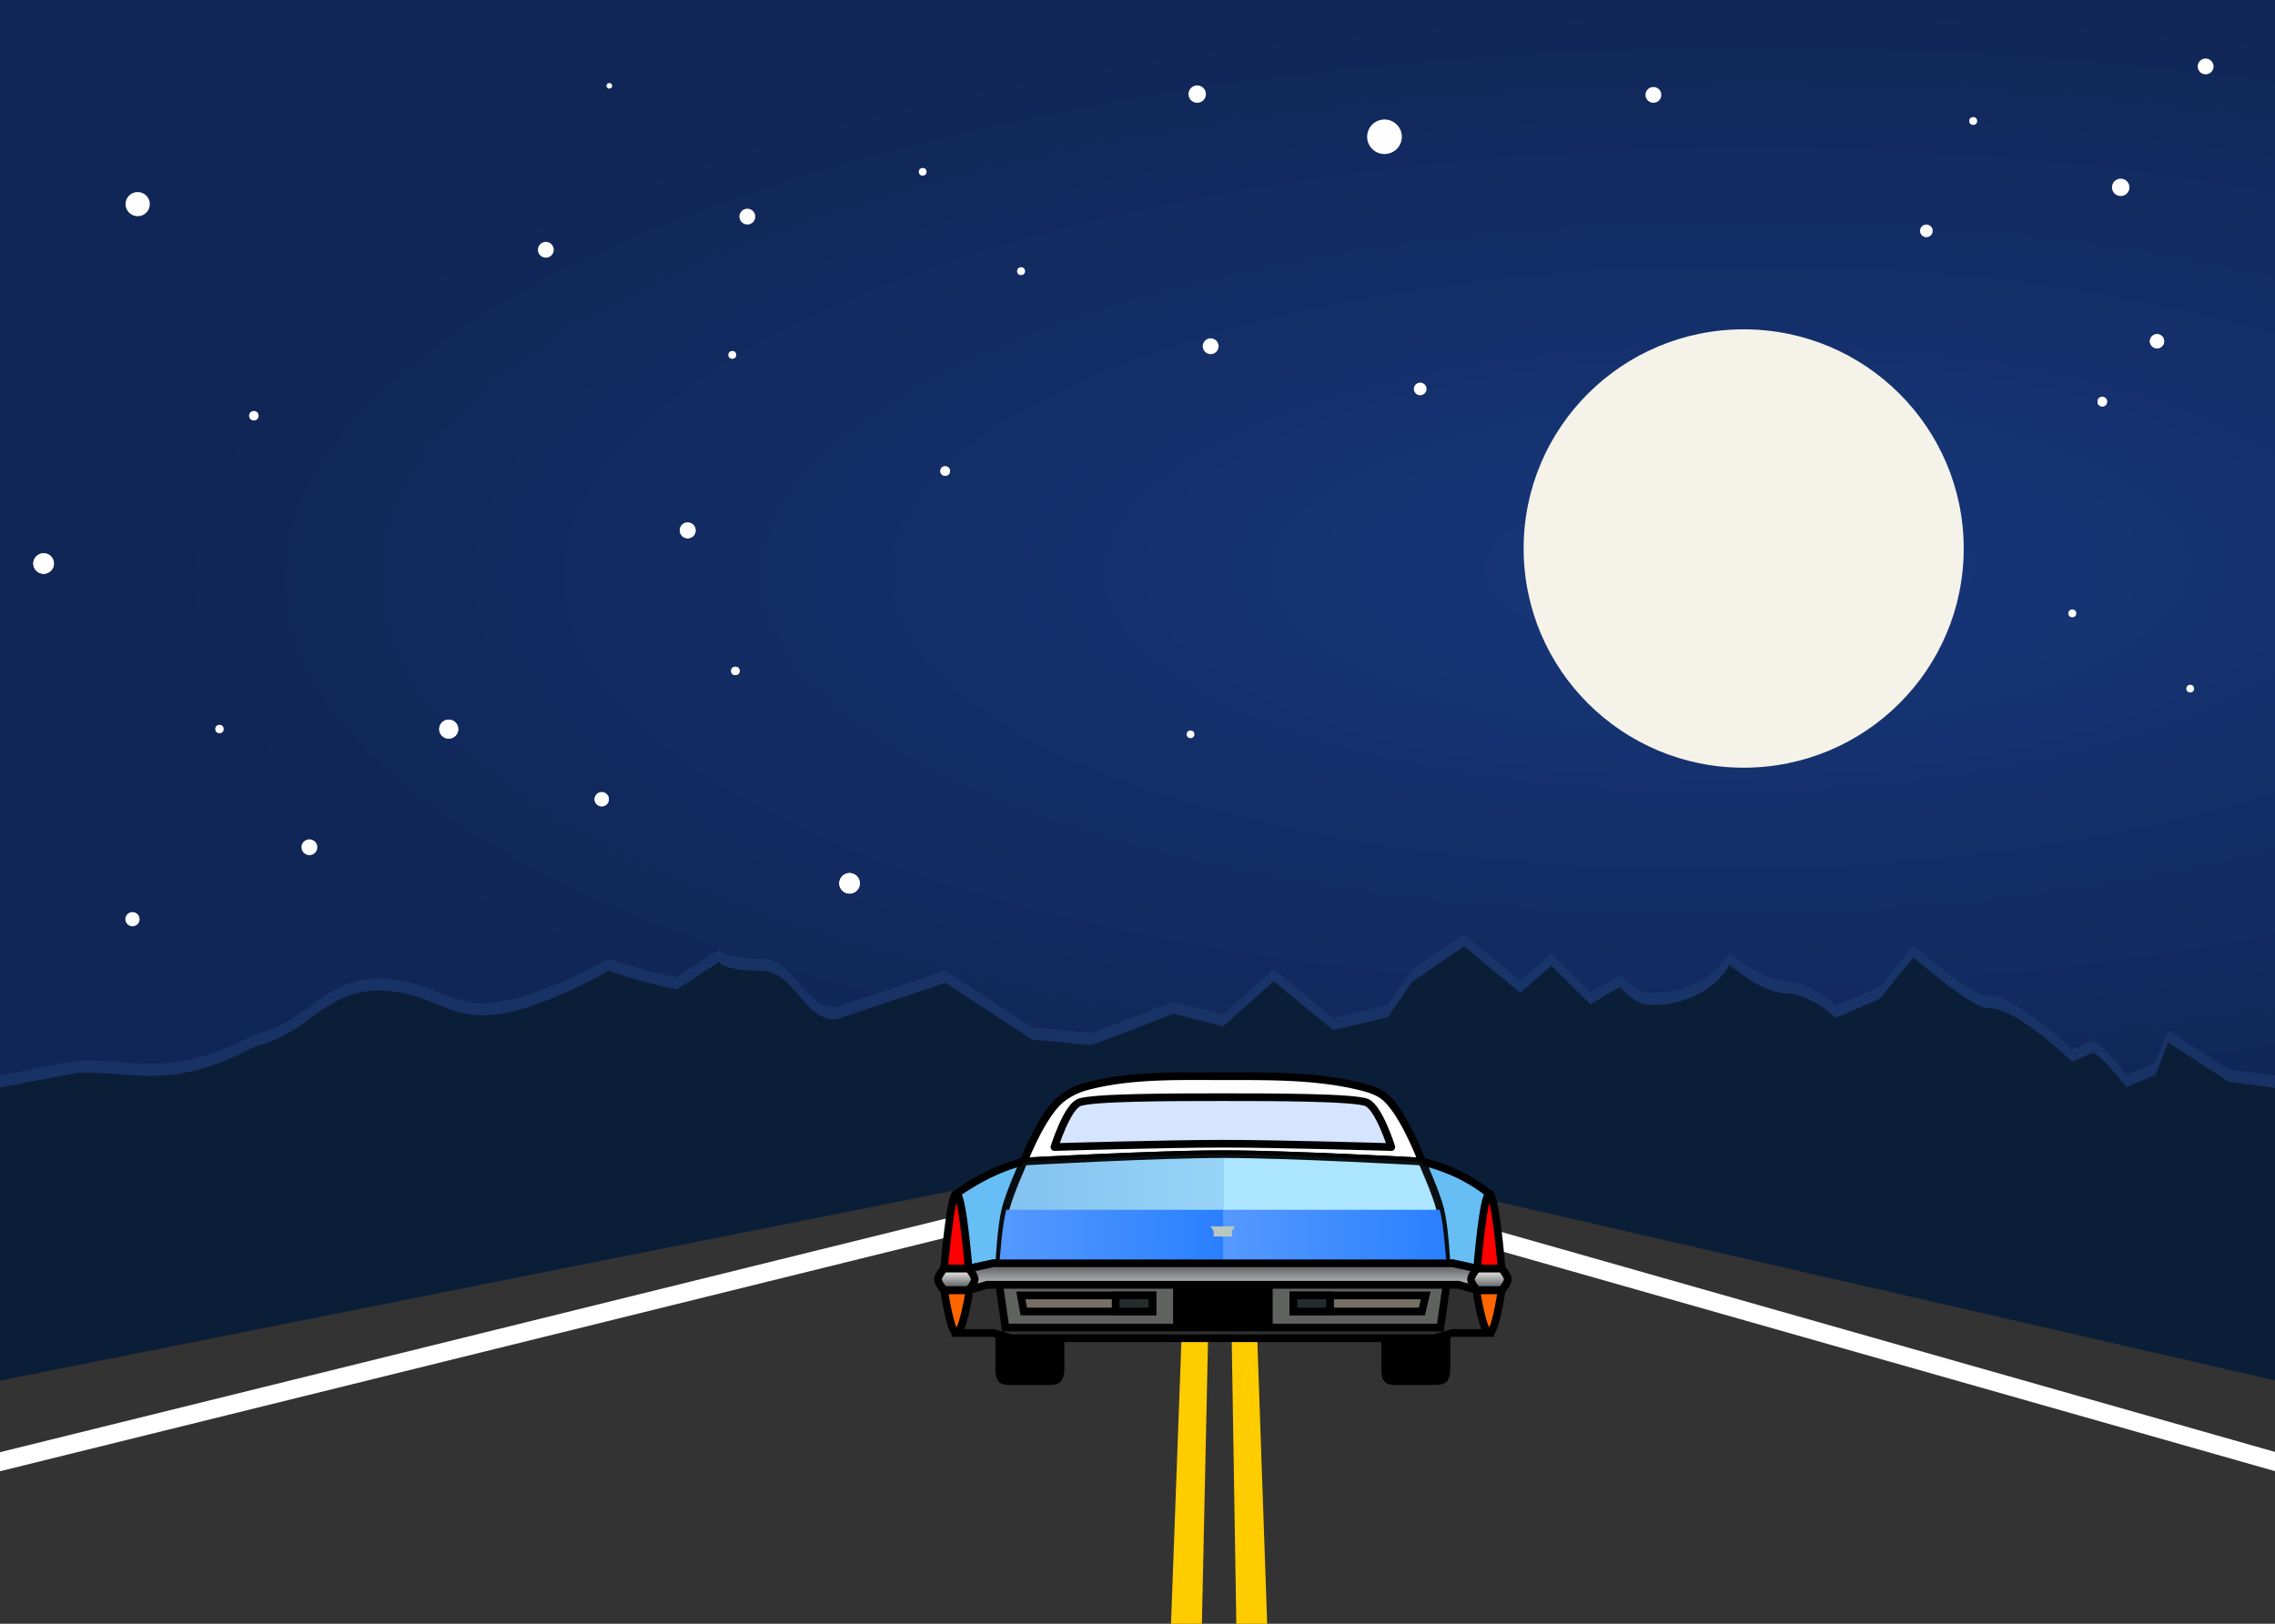 <?xml version="1.0" encoding="UTF-8" standalone="no"?>
<svg
   width="1122"
   height="801"
   viewBox="0 0 296.862 211.931"
   version="1.1"
   id="svg182"
   sodipodi:docname="car-at-night.svg"
   inkscape:version="1.2.2 (732a01da63, 2022-12-09)"
   xmlns:inkscape="http://www.inkscape.org/namespaces/inkscape"
   xmlns:sodipodi="http://sodipodi.sourceforge.net/DTD/sodipodi-0.dtd"
   xmlns:xlink="http://www.w3.org/1999/xlink"
   xmlns="http://www.w3.org/2000/svg"
   xmlns:svg="http://www.w3.org/2000/svg">
  <sodipodi:namedview
     id="namedview184"
     pagecolor="#505050"
     bordercolor="#ffffff"
     borderopacity="1"
     inkscape:showpageshadow="0"
     inkscape:pageopacity="0"
     inkscape:pagecheckerboard="1"
     inkscape:deskcolor="#505050"
     showgrid="false"
     inkscape:zoom="2.0898876"
     inkscape:cx="670.13173"
     inkscape:cy="638.79034"
     inkscape:window-width="2560"
     inkscape:window-height="1017"
     inkscape:window-x="-8"
     inkscape:window-y="-8"
     inkscape:window-maximized="1"
     inkscape:current-layer="svg182"
     showguides="false" />
  <defs
     id="defs40">
    <inkscape:perspective
       sodipodi:type="inkscape:persp3d"
       inkscape:vp_x="0 : 105.9655 : 1"
       inkscape:vp_y="0 : 1000 : 0"
       inkscape:vp_z="296.862 : 105.9655 : 1"
       inkscape:persp3d-origin="148.431 : 70.643667 : 1"
       id="perspective5009" />
    <linearGradient
       inkscape:collect="always"
       id="linearGradient4217">
      <stop
         style="stop-color:#173679;stop-opacity:1;"
         offset="0"
         id="stop4213" />
      <stop
         style="stop-color:#173679;stop-opacity:1;"
         offset="0.06"
         id="stop4215" />
      <stop
         style="stop-color:#102656;stop-opacity:1;"
         offset="1"
         id="stop4221" />
    </linearGradient>
    <linearGradient
       id="b"
       x1="132.851"
       x2="186.478"
       y1="239.792"
       y2="239.792"
       gradientUnits="userSpaceOnUse">
      <stop
         offset="0"
         stop-color="#84c3f0"
         id="stop2" />
      <stop
         offset=".5"
         stop-color="#98d4f7"
         id="stop4" />
      <stop
         offset=".5"
         stop-color="#ace5ff"
         id="stop6" />
      <stop
         offset="1"
         stop-color="#ace5ff"
         id="stop8" />
    </linearGradient>
    <linearGradient
       id="c"
       x1="130.44"
       x2="188.727"
       y1="245.997"
       y2="245.997"
       gradientTransform="translate(.064 -.064)"
       gradientUnits="userSpaceOnUse">
      <stop
         offset="0"
         stop-color="#59f"
         id="stop11" />
      <stop
         offset=".5"
         stop-color="#2a7fff"
         id="stop13" />
      <stop
         offset=".5"
         stop-color="#59f"
         id="stop15" />
      <stop
         offset="1"
         stop-color="#2a7fff"
         id="stop17" />
    </linearGradient>
    <linearGradient
       id="d"
       x1="159.653"
       x2="159.653"
       y1="163.696"
       y2="171.071"
       gradientUnits="userSpaceOnUse">
      <stop
         offset="0"
         stop-color="#656766"
         id="stop20" />
      <stop
         offset=".25"
         stop-color="#696d6e"
         id="stop22" />
      <stop
         offset=".75"
         stop-color="#f6f4f5"
         id="stop24" />
      <stop
         offset="1"
         stop-color="#f6f4f5"
         id="stop26" />
    </linearGradient>
    <linearGradient
       xlink:href="#a"
       id="e"
       x1="-36.127"
       x2="-36.127"
       y1="169.783"
       y2="164.204"
       gradientTransform="translate(230.19)"
       gradientUnits="userSpaceOnUse" />
    <linearGradient
       id="a">
      <stop
         offset="0"
         stop-color="#656766"
         id="stop30" />
      <stop
         offset=".336"
         stop-color="#696d6e"
         id="stop32" />
      <stop
         offset=".75"
         stop-color="#f6f4f5"
         id="stop34" />
      <stop
         offset="1"
         stop-color="#f6f4f5"
         id="stop36" />
    </linearGradient>
    <linearGradient
       xlink:href="#a"
       id="f"
       x1="125.417"
       x2="125.417"
       y1="169.438"
       y2="164.538"
       gradientUnits="userSpaceOnUse" />
    <radialGradient
       inkscape:collect="always"
       xlink:href="#linearGradient4217"
       id="radialGradient4219"
       cx="232.543"
       cy="74.14"
       fx="232.543"
       fy="74.14"
       r="149.39"
       gradientTransform="matrix(-1.383,0.012,-0.004,-0.498,547.586,108.216)"
       gradientUnits="userSpaceOnUse" />
    <filter
       inkscape:collect="always"
       style="color-interpolation-filters:sRGB"
       id="filter14338"
       x="-0.032"
       y="-0.432"
       width="1.063"
       height="1.865">
      <feGaussianBlur
         inkscape:collect="always"
         stdDeviation="3.945"
         id="feGaussianBlur14340" />
    </filter>
  </defs>
  <path
     fill="navy"
     stroke="#000"
     stroke-width=".213"
     d="M-.981-.349h298.78v148.84H-.981Z"
     id="path50"
     style="fill:url(#radialGradient4219);fill-opacity:1;stroke:none" />
  <path
     fill="#00032b"
     d="m 297.8,140.523 -6.965,-0.922 -7.906,-5.13 -1.681,4.259 -3.769,1.568 c 0,0 -3.251,-4.181 -4.385,-4.504 l -2.671,1.21 c 0,0 -2.344,-2.27 -5.028,-4.231 -2.121,-1.55 -4.455,-2.909 -6.013,-2.802 -1.972,0.134 -9.7,-6.608 -9.7,-6.608 l -4.372,5.392 -5.745,2.513 c 0,0 -3.382,-3.216 -6.538,-3.216 -3.157,0 -7.326,-3.726 -7.326,-3.726 -3.13,5.369 -9.755,5.427 -11.129,5.178 -1.273,-0.23 -3.2,-2.252 -3.2,-2.252 l -3.843,2.252 -5.089,-5.045 -4.056,3.534 -7.279,-6.006 0.028,-0.116 -6.917,4.73 -3.095,4.572 -7.135,1.7 -7.789,-6.385 -6.593,5.878 -6.47,-1.653 c -3.548,1.406 -7.116,2.759 -10.684,4.113 l -7.771,-0.726 -11.317,-7.407 -14.204,4.756 c -4.218,0.241 -5.474,-6.223 -9.69,-6.301 -5.584,-0.104 -5.585,-1.21 -5.585,-1.21 l -5.585,3.629 -4.128,-0.968 -4.857,-1.469 c 0,0 -4.86,3.047 -11.53,5.079 -9.446,2.57 -10.098,-2.524 -18.865,-2.524 -7.01,0.427 -8.822,5.732 -15.605,7.3 -11.27,5.993 -16.032,3.08 -23.207,3.469 l -11.087,2.068 v 2.138 L 297.8,143.769 Z"
     id="path2458"
     style="fill:#1f3a70;fill-opacity:0.604;stroke:none;filter:url(#filter14338)"
     sodipodi:nodetypes="cccccccsscccscsccccccccccccccccscccccccccccc" />
  <path
     id="path42"
     style="fill:#0b1e38;fill-opacity:1;stroke:none;paint-order:fill markers stroke"
     d="M 191.135 123.452 L 184.218 128.182 L 181.123 132.755 L 173.988 134.455 L 166.199 128.07 L 159.606 133.948 L 153.136 132.295 C 149.588 133.701 146.02 135.054 142.452 136.408 L 134.681 135.682 L 123.364 128.276 L 109.161 133.032 C 104.942 133.273 103.686 126.809 99.47 126.731 C 93.886 126.628 93.885 125.521 93.885 125.521 L 88.3 129.15 L 84.172 128.182 L 79.315 126.714 C 79.315 126.714 74.455 129.76 67.785 131.793 C 58.339 134.362 57.687 129.268 48.92 129.268 C 41.91 129.696 40.098 135.001 33.315 136.569 C 22.045 142.562 17.282 139.649 10.108 140.037 L -0.979 142.105 L -0.979 146.374 L -0.981 146.374 L -0.981 188.9 L 297.799 188.9 L 297.799 148.484 L 297.8 148.484 L 297.8 142.105 L 290.835 141.183 L 282.929 136.053 L 281.248 140.312 L 277.479 141.881 C 277.479 141.881 274.227 137.699 273.094 137.376 L 270.423 138.586 C 270.423 138.586 262.911 131.312 259.382 131.553 C 257.41 131.687 249.682 124.945 249.682 124.945 L 245.311 130.337 L 239.566 132.851 C 239.566 132.851 236.184 129.634 233.028 129.634 C 229.871 129.634 225.702 125.908 225.702 125.908 C 222.572 131.278 215.947 131.335 214.573 131.086 C 213.3 130.856 211.373 128.834 211.373 128.834 L 207.53 131.086 L 202.441 126.041 L 198.386 129.575 L 191.106 123.569 L 191.135 123.452 z " />
  <path
     id="path44"
     d="M 159.08 148.491 L -0.98 180.385 L -0.98 211.931 L 297.8 211.931 L 297.8 180.385 L 159.08 148.491 z "
     style="fill:#333333;fill-opacity:1" />
  <path
     id="path48"
     style="color:#000000;fill:#ffcc00;-inkscape-stroke:none"
     d="m 158.207,148.577 -3.102,0.807 -2.301,62.547 h 4.029 z m 2.094,0.013 1.025,63.341 h 4.027 l -2.169,-62.409 z"
     sodipodi:nodetypes="cccccccccc" />
  <path
     fill="none"
     stroke="#ffffff"
     stroke-width="2.415"
     d="M -0.981,191.021 150.652,153.557"
     id="path46"
     sodipodi:nodetypes="cc" />
  <path
     fill="#ffffff"
     stroke="#ffffff"
     stroke-width="2.415"
     d="M 297.8,191.021 164.721,153.177"
     id="path52"
     sodipodi:nodetypes="cc" />
  <ellipse
     cx="227.53"
     cy="71.591"
     fill="#fff"
     rx="28.713"
     ry="28.608"
     style="paint-order:fill markers stroke;fill:#f5f3e9;fill-opacity:1"
     id="ellipse54" />
  <g
     class="car"
     style="paint-order:stroke markers fill;stroke-dasharray:none;stroke-width:1;opacity:1"
     id="g98">
    <path
       fill="#67bef4"
       stroke="#000"
       stroke-width=".6"
       d="M133.592 151.597c-3.532.9-6.271 2.47-8.792 4.194l1.598 9.788 3.198-.699h59.952l3.198.699 1.598-9.788c-1.83-1.4-4.351-3.081-8.792-4.194Z"
       style="paint-order:stroke markers fill;stroke-dasharray:none;stroke-width:1"
       id="path58" />
    <path
       stroke="#000"
       stroke-width=".265"
       d="M180.755 173.969v4.894s.012.915.357 1.196c.308.251 1.241.202 1.241.202h4.796s.924.03 1.211-.229c.503-.455.388-1.868.388-1.868v-4.195ZM130.394 173.969v4.894s.012.915.357 1.196c.308.251 1.242.202 1.242.202h4.796s.923.03 1.21-.229c.503-.455.389-1.868.389-1.868v-4.195Z"
       style="paint-order:stroke markers fill;stroke-dasharray:none;stroke-width:1"
       id="path60" />
    <path
       fill="#303030"
       stroke="#000"
       stroke-width=".6"
       d="m126.397 168.375 2.398-.699h61.551l2.398.699 1.599 5.593h-4.796l-2.398.699h-55.155l-2.398-.699h-4.797Z"
       style="paint-order:stroke markers fill;stroke-dasharray:none;stroke-width:1"
       id="path62" />
    <path
       fill="#f60"
       stroke="#000"
       stroke-width=".6"
       d="M123.201 168.375h3.197v.699s-.799 4.894-1.599 4.894c-.799 0-1.598-5.593-1.598-5.593Z"
       class="lights"
       style="paint-order:stroke markers fill;stroke-dasharray:none;stroke-width:1"
       id="path64" />
    <path
       fill="#f60"
       stroke="#000"
       stroke-linejoin="round"
       stroke-width=".6"
       d="M192.746 168.375h3.197s-.799 5.593-1.599 5.593c-.799 0-1.598-4.894-1.598-4.894Z"
       class="lights"
       style="paint-order:stroke markers fill;stroke-dasharray:none;stroke-width:1"
       id="path66" />
    <path
       fill="#fff"
       stroke="#000"
       stroke-width=".6"
       d="M133.592 151.597s17.312-.949 25.98-.949c8.667 0 25.979.949 25.979.949s-2.268-6.179-4.796-8.39c-.843-.737-2.051-1.115-3.197-1.398-5.765-1.42-11.912-1.342-17.901-1.342-6.004-.001-12.206-.198-17.946 1.342a9.134 9.134 0 0 0-3.088 1.511c-2.632 1.985-5.03 8.276-5.03 8.276"
       style="paint-order:stroke markers fill;stroke-dasharray:none;stroke-width:1"
       id="path68" />
    <path
       fill="#60625f"
       stroke="#000"
       stroke-width=".6"
       d="M130.394 167.675h58.355l-.8 5.593h-56.753Z"
       style="paint-order:stroke markers fill;stroke-dasharray:none;stroke-width:1"
       id="path70" />
    <path
       stroke="#000"
       stroke-width=".6"
       d="M153.577 167.675v4.894h11.99v-4.894Z"
       style="paint-order:stroke markers fill;stroke-dasharray:none;stroke-width:1"
       id="path72" />
    <path
       fill="#776f64"
       stroke="#000"
       stroke-width=".6"
       d="M133.208 169.073h17.171v2.097h-16.786ZM168.764 169.073v2.097h16.786l.485-2.097Z"
       style="paint-order:stroke markers fill;stroke-dasharray:none;stroke-width:1"
       id="path74" />
    <path
       fill="#262c2c"
       stroke="#000"
       stroke-width=".6"
       d="M145.583 169.073v2.097h4.796v-2.097ZM168.764 169.073v2.097h4.796v-2.097Z"
       style="paint-order:stroke markers fill;stroke-dasharray:none;stroke-width:1"
       id="path76" />
    <path
       fill="#d5e5ff"
       stroke="#000"
       stroke-linejoin="round"
       stroke-width=".6"
       d="M140.787 143.907c1.598-.699 12.502-.708 18.762-.708 6.275 0 17.209.009 18.808.708 1.598.7 3.197 5.804 3.197 5.804s-14.653-.437-21.982-.437c-7.329 0-21.982.437-21.982.437s1.598-5.105 3.197-5.804Z"
       style="paint-order:stroke markers fill;stroke-dasharray:none;stroke-width:1"
       id="path78" />
    <path
       fill="red"
       stroke="#000"
       stroke-linejoin="round"
       stroke-width=".6"
       d="M192.746 165.58h3.197s-.799-9.788-1.599-9.788c-.799 0-1.598 9.788-1.598 9.788Z"
       style="paint-order:stroke markers fill;stroke-dasharray:none;stroke-width:1"
       id="path80" />
    <path
       fill="url(#b)"
       stroke="#000"
       stroke-opacity=".926"
       stroke-width=".6"
       d="M130.394 164.879s.24-4.701.8-6.991c.528-2.161 2.398-6.291 2.398-6.291s17.33-.965 26.006-.965c8.659 0 25.952.965 25.952.965s1.869 4.13 2.398 6.291c.56 2.291.799 6.991.799 6.991Z"
       style="fill:url(#b);paint-order:stroke markers fill;stroke-dasharray:none;stroke-width:1"
       id="path82" />
    <path
       fill="url(#c)"
       d="m131.301 157.901 56.563-.005c.582 2.262.613 4.642.904 6.968h-58.355c.212-2.259.329-4.497.885-6.963Z"
       style="fill:url(#c);paint-order:stroke markers fill;stroke-dasharray:none;stroke-width:1"
       id="path84" />
    <path
       fill="red"
       stroke="#000"
       stroke-width=".6"
       d="M123.201 165.58h3.197s-.799-9.788-1.599-9.788c-.799 0-1.598 9.788-1.598 9.788Z"
       style="paint-order:stroke markers fill;stroke-dasharray:none;stroke-width:1"
       id="path86" />
    <path
       fill="url(#d)"
       stroke="#000"
       stroke-width=".6"
       d="M122.4 166.977c0-.521.799-1.398.799-1.398h3.198l3.197-.699h59.953l3.197.699h3.198s.799.877.799 1.398c0 .521-.799 1.399-.799 1.399h-3.198l-2.398-.699h-61.551l-2.398.699H123.2s-.8-.878-.8-1.399Z"
       style="paint-order:stroke markers fill;stroke-dasharray:none;stroke-width:1;fill-opacity:1;fill:url(#d)"
       id="path88" />
    <path
       fill="url(#e)"
       stroke="#000"
       stroke-width=".6"
       d="M192.746 165.58h3.197s.799.877.799 1.398c0 .521-.799 1.398-.799 1.398h-3.197s-.8-.877-.8-1.398c0-.521.8-1.398.8-1.398Z"
       style="paint-order:stroke markers fill;stroke-dasharray:none;stroke-width:1;fill:url(#e)"
       id="path90" />
    <path
       fill="url(#f)"
       stroke="#000"
       stroke-width=".6"
       d="M123.201 165.58h3.197s.799.877.799 1.398c0 .521-.799 1.398-.799 1.398h-3.197s-.8-.877-.8-1.398c0-.521.8-1.398.8-1.398Z"
       style="paint-order:stroke markers fill;stroke-dasharray:none;stroke-width:1;fill:url(#f)"
       id="path92" />
    <path
       fill="#b7c8c4"
       d="M157.944 160.062h3.198l-.372.622v.699h-2.398v-.699Z"
       style="paint-order:stroke markers fill;stroke-dasharray:none;stroke-width:1"
       id="path94" />
    <path
       fill="url(#b)"
       d="M130.394 164.879s.24-4.701.8-6.991c.528-2.161 2.398-6.291 2.398-6.291s17.33-.965 26.006-.965c8.659 0 25.952.965 25.952.965s1.869 4.13 2.398 6.291c.56 2.291.799 6.991.799 6.991Z"
       style="fill:none;paint-order:markers stroke fill;stroke-dasharray:none;stroke-linejoin:miter;stroke-miterlimit:4;stroke-width:0"
       id="path96" />
  </g>
  <ellipse
     cx="17.966"
     cy="26.641"
     fill="#fff"
     fill-opacity=".994"
     rx="1.584"
     ry="1.578"
     style="paint-order:fill markers stroke"
     id="ellipse100" />
  <ellipse
     cx="180.66"
     cy="17.851"
     fill="#fff"
     fill-opacity=".994"
     rx="2.263"
     ry="2.254"
     style="paint-order:fill markers stroke"
     id="ellipse102" />
  <ellipse
     cx="120.4"
     cy="22.421"
     fill="#fff"
     fill-opacity=".994"
     rx=".506"
     ry=".504"
     style="paint-order:fill markers stroke"
     id="ellipse104" />
  <ellipse
     cx="79.509"
     cy="11.199"
     fill="#fff"
     fill-opacity=".994"
     rx=".368"
     ry=".367"
     style="paint-order:fill markers stroke"
     id="ellipse106" />
  <ellipse
     cx="155.35"
     cy="95.841"
     fill="#fff"
     fill-opacity=".994"
     rx=".506"
     ry=".504"
     style="paint-order:fill markers stroke"
     id="ellipse108" />
  <ellipse
     cx="28.639"
     cy="95.151"
     fill="#fff"
     fill-opacity=".994"
     rx=".552"
     ry=".55"
     style="paint-order:fill markers stroke"
     id="ellipse110" />
  <ellipse
     cx="40.374"
     cy="110.581"
     fill="#fff"
     fill-opacity=".994"
     rx="1.035"
     ry="1.031"
     style="paint-order:fill markers stroke"
     id="ellipse112" />
  <ellipse
     cx="17.287"
     cy="119.971"
     fill="#fff"
     fill-opacity=".994"
     rx=".932"
     ry=".928"
     style="paint-order:fill markers stroke"
     id="ellipse114" />
  <ellipse
     cx="5.691"
     cy="73.551"
     fill="#fff"
     fill-opacity=".994"
     rx="1.346"
     ry="1.341"
     style="paint-order:fill markers stroke"
     id="ellipse116" />
  <ellipse
     cx="33.127"
     cy="54.261"
     fill="#fff"
     fill-opacity=".994"
     rx=".621"
     ry=".619"
     style="paint-order:fill markers stroke"
     id="ellipse118" />
  <ellipse
     cx="71.225"
     cy="32.601"
     fill="#fff"
     fill-opacity=".994"
     rx="1.035"
     ry="1.031"
     style="paint-order:fill markers stroke"
     id="ellipse120" />
  <ellipse
     cx="97.522"
     cy="28.271"
     fill="#fff"
     fill-opacity=".994"
     rx="1.035"
     ry="1.031"
     style="paint-order:fill markers stroke"
     id="ellipse122" />
  <ellipse
     cx="95.555"
     cy="46.321"
     fill="#fff"
     fill-opacity=".994"
     rx=".518"
     ry=".516"
     style="paint-order:fill markers stroke"
     id="ellipse124" />
  <ellipse
     cx="185.32"
     cy="50.761"
     fill="#fff"
     fill-opacity=".994"
     rx=".828"
     ry=".825"
     style="paint-order:fill markers stroke"
     id="ellipse126" />
  <ellipse
     cx="157.98"
     cy="45.191"
     fill="#fff"
     fill-opacity=".994"
     rx="1.035"
     ry="1.031"
     style="paint-order:fill markers stroke"
     id="ellipse128" />
  <ellipse
     cx="133.24"
     cy="35.391"
     fill="#fff"
     fill-opacity=".994"
     rx=".518"
     ry=".516"
     style="paint-order:fill markers stroke"
     id="ellipse130" />
  <ellipse
     cx="156.22"
     cy="12.281"
     fill="#fff"
     fill-opacity=".994"
     rx="1.139"
     ry="1.135"
     style="paint-order:fill markers stroke"
     id="ellipse132" />
  <ellipse
     cx="287.81"
     cy="8.671"
     fill="#fff"
     fill-opacity=".994"
     rx="1.035"
     ry="1.031"
     style="paint-order:fill markers stroke"
     id="ellipse134" />
  <ellipse
     cx="257.48"
     cy="15.791"
     fill="#fff"
     fill-opacity=".994"
     rx=".518"
     ry=".516"
     style="paint-order:fill markers stroke"
     id="ellipse136" />
  <ellipse
     cx="276.73"
     cy="24.451"
     fill="#fff"
     fill-opacity=".994"
     rx="1.139"
     ry="1.135"
     style="paint-order:fill markers stroke"
     id="ellipse138" />
  <ellipse
     cx="251.37"
     cy="30.131"
     fill="#fff"
     fill-opacity=".994"
     rx=".828"
     ry=".825"
     style="paint-order:fill markers stroke"
     id="ellipse140" />
  <ellipse
     cx="215.75"
     cy="12.385"
     fill="#fff"
     fill-opacity=".994"
     rx="1.035"
     ry="1.031"
     style="paint-order:fill markers stroke"
     id="ellipse142" />
  <ellipse
     cx="5.691"
     cy="73.551"
     fill="#fff"
     fill-opacity=".994"
     rx="1.346"
     ry="1.341"
     style="paint-order:fill markers stroke"
     id="ellipse144" />
  <ellipse
     cx="95.958"
     cy="87.567"
     fill="#fff"
     fill-opacity=".994"
     rx=".552"
     ry=".55"
     style="paint-order:fill markers stroke"
     id="ellipse146" />
  <ellipse
     cx="58.553"
     cy="95.164"
     fill="#fff"
     fill-opacity=".994"
     rx="1.242"
     ry="1.238"
     style="paint-order:fill markers stroke"
     id="ellipse148" />
  <ellipse
     cx="89.736"
     cy="69.224"
     fill="#fff"
     fill-opacity=".994"
     rx="1.035"
     ry="1.032"
     style="paint-order:fill markers stroke"
     id="ellipse150" />
  <ellipse
     cx="123.332"
     cy="61.477"
     fill="#fff"
     fill-opacity=".994"
     rx=".621"
     ry=".619"
     style="paint-order:fill markers stroke"
     id="ellipse152" />
  <ellipse
     cx="110.858"
     cy="115.291"
     fill="#fff"
     fill-opacity=".994"
     rx="1.345"
     ry="1.341"
     style="paint-order:fill markers stroke"
     id="ellipse154" />
  <ellipse
     cx="78.519"
     cy="104.317"
     fill="#fff"
     fill-opacity=".994"
     rx=".931"
     ry=".929"
     style="paint-order:fill markers stroke"
     id="ellipse156" />
  <ellipse
     cx="95.958"
     cy="87.567"
     fill="#fff"
     fill-opacity=".994"
     rx=".552"
     ry=".55"
     style="paint-order:fill markers stroke"
     id="ellipse158" />
  <ellipse
     cx="58.553"
     cy="95.164"
     fill="#fff"
     fill-opacity=".994"
     rx="1.242"
     ry="1.238"
     style="paint-order:fill markers stroke"
     id="ellipse160" />
  <ellipse
     cx="89.736"
     cy="69.224"
     fill="#fff"
     fill-opacity=".994"
     rx="1.035"
     ry="1.032"
     style="paint-order:fill markers stroke"
     id="ellipse162" />
  <ellipse
     cx="123.332"
     cy="61.477"
     fill="#fff"
     fill-opacity=".994"
     rx=".621"
     ry=".619"
     style="paint-order:fill markers stroke"
     id="ellipse164" />
  <ellipse
     cx="110.858"
     cy="115.291"
     fill="#fff"
     fill-opacity=".994"
     rx="1.345"
     ry="1.341"
     style="paint-order:fill markers stroke"
     id="ellipse166" />
  <ellipse
     cx="78.519"
     cy="104.317"
     fill="#fff"
     fill-opacity=".994"
     rx=".931"
     ry=".929"
     style="paint-order:fill markers stroke"
     id="ellipse168" />
  <ellipse
     cx="285.798"
     cy="89.878"
     fill="#fff"
     fill-opacity=".994"
     rx=".506"
     ry=".504"
     style="paint-order:fill markers stroke"
     id="ellipse170" />
  <ellipse
     cx="270.41"
     cy="80.052"
     fill="#fff"
     fill-opacity=".994"
     rx=".518"
     ry=".516"
     style="paint-order:fill markers stroke"
     id="ellipse172" />
  <ellipse
     cx="281.466"
     cy="44.539"
     fill="#fff"
     fill-opacity=".994"
     rx=".932"
     ry=".928"
     style="paint-order:fill markers stroke"
     id="ellipse174" />
  <ellipse
     cx="274.324"
     cy="52.424"
     fill="#fff"
     fill-opacity=".994"
     rx=".621"
     ry=".619"
     style="paint-order:fill markers stroke"
     id="ellipse176" />
  <ellipse
     cx="281.466"
     cy="44.539"
     fill="#fff"
     fill-opacity=".994"
     rx=".932"
     ry=".928"
     style="paint-order:fill markers stroke"
     id="ellipse178" />
  <ellipse
     cx="274.324"
     cy="52.424"
     fill="#fff"
     fill-opacity=".994"
     rx=".621"
     ry=".619"
     style="paint-order:fill markers stroke"
     id="ellipse180" />
  <path
     id="path11193"
     style="fill:#0b1e38;fill-opacity:1;stroke:none;paint-order:fill markers stroke"
     d="M 178.221 243.217 L 171.305 247.947 L 168.21 252.52 L 161.075 254.22 L 153.286 247.835 L 146.693 253.713 L 140.223 252.06 C 136.675 253.466 133.107 254.819 129.539 256.173 L 121.768 255.447 L 110.45 248.041 L 96.247 252.797 C 92.029 253.038 90.773 246.574 86.556 246.496 C 80.972 246.393 80.972 245.286 80.972 245.286 L 75.387 248.915 L 71.259 247.947 L 66.402 246.479 C 66.402 246.479 61.542 249.525 54.872 251.557 C 45.425 254.127 44.774 249.034 36.007 249.034 C 28.996 249.461 27.184 254.766 20.401 256.334 C 9.131 262.327 4.369 259.414 -2.806 259.802 L -13.892 261.87 L -13.892 266.139 L -13.894 266.139 L -13.894 308.665 L 284.886 308.665 L 284.886 268.249 L 284.887 268.249 L 284.887 261.87 L 277.921 260.948 L 270.015 255.818 L 268.334 260.077 L 264.565 261.645 C 264.565 261.645 261.314 257.464 260.181 257.142 L 257.509 258.351 C 257.509 258.351 249.998 251.077 246.468 251.318 C 244.497 251.452 236.769 244.71 236.769 244.71 L 232.397 250.102 L 226.653 252.616 C 226.653 252.616 223.27 249.399 220.114 249.399 C 216.957 249.399 212.789 245.674 212.789 245.674 C 209.659 251.043 203.034 251.1 201.66 250.852 C 200.387 250.621 198.46 248.599 198.46 248.599 L 194.617 250.852 L 189.528 245.806 L 185.472 249.34 L 178.194 243.334 L 178.221 243.217 z " />
</svg>
